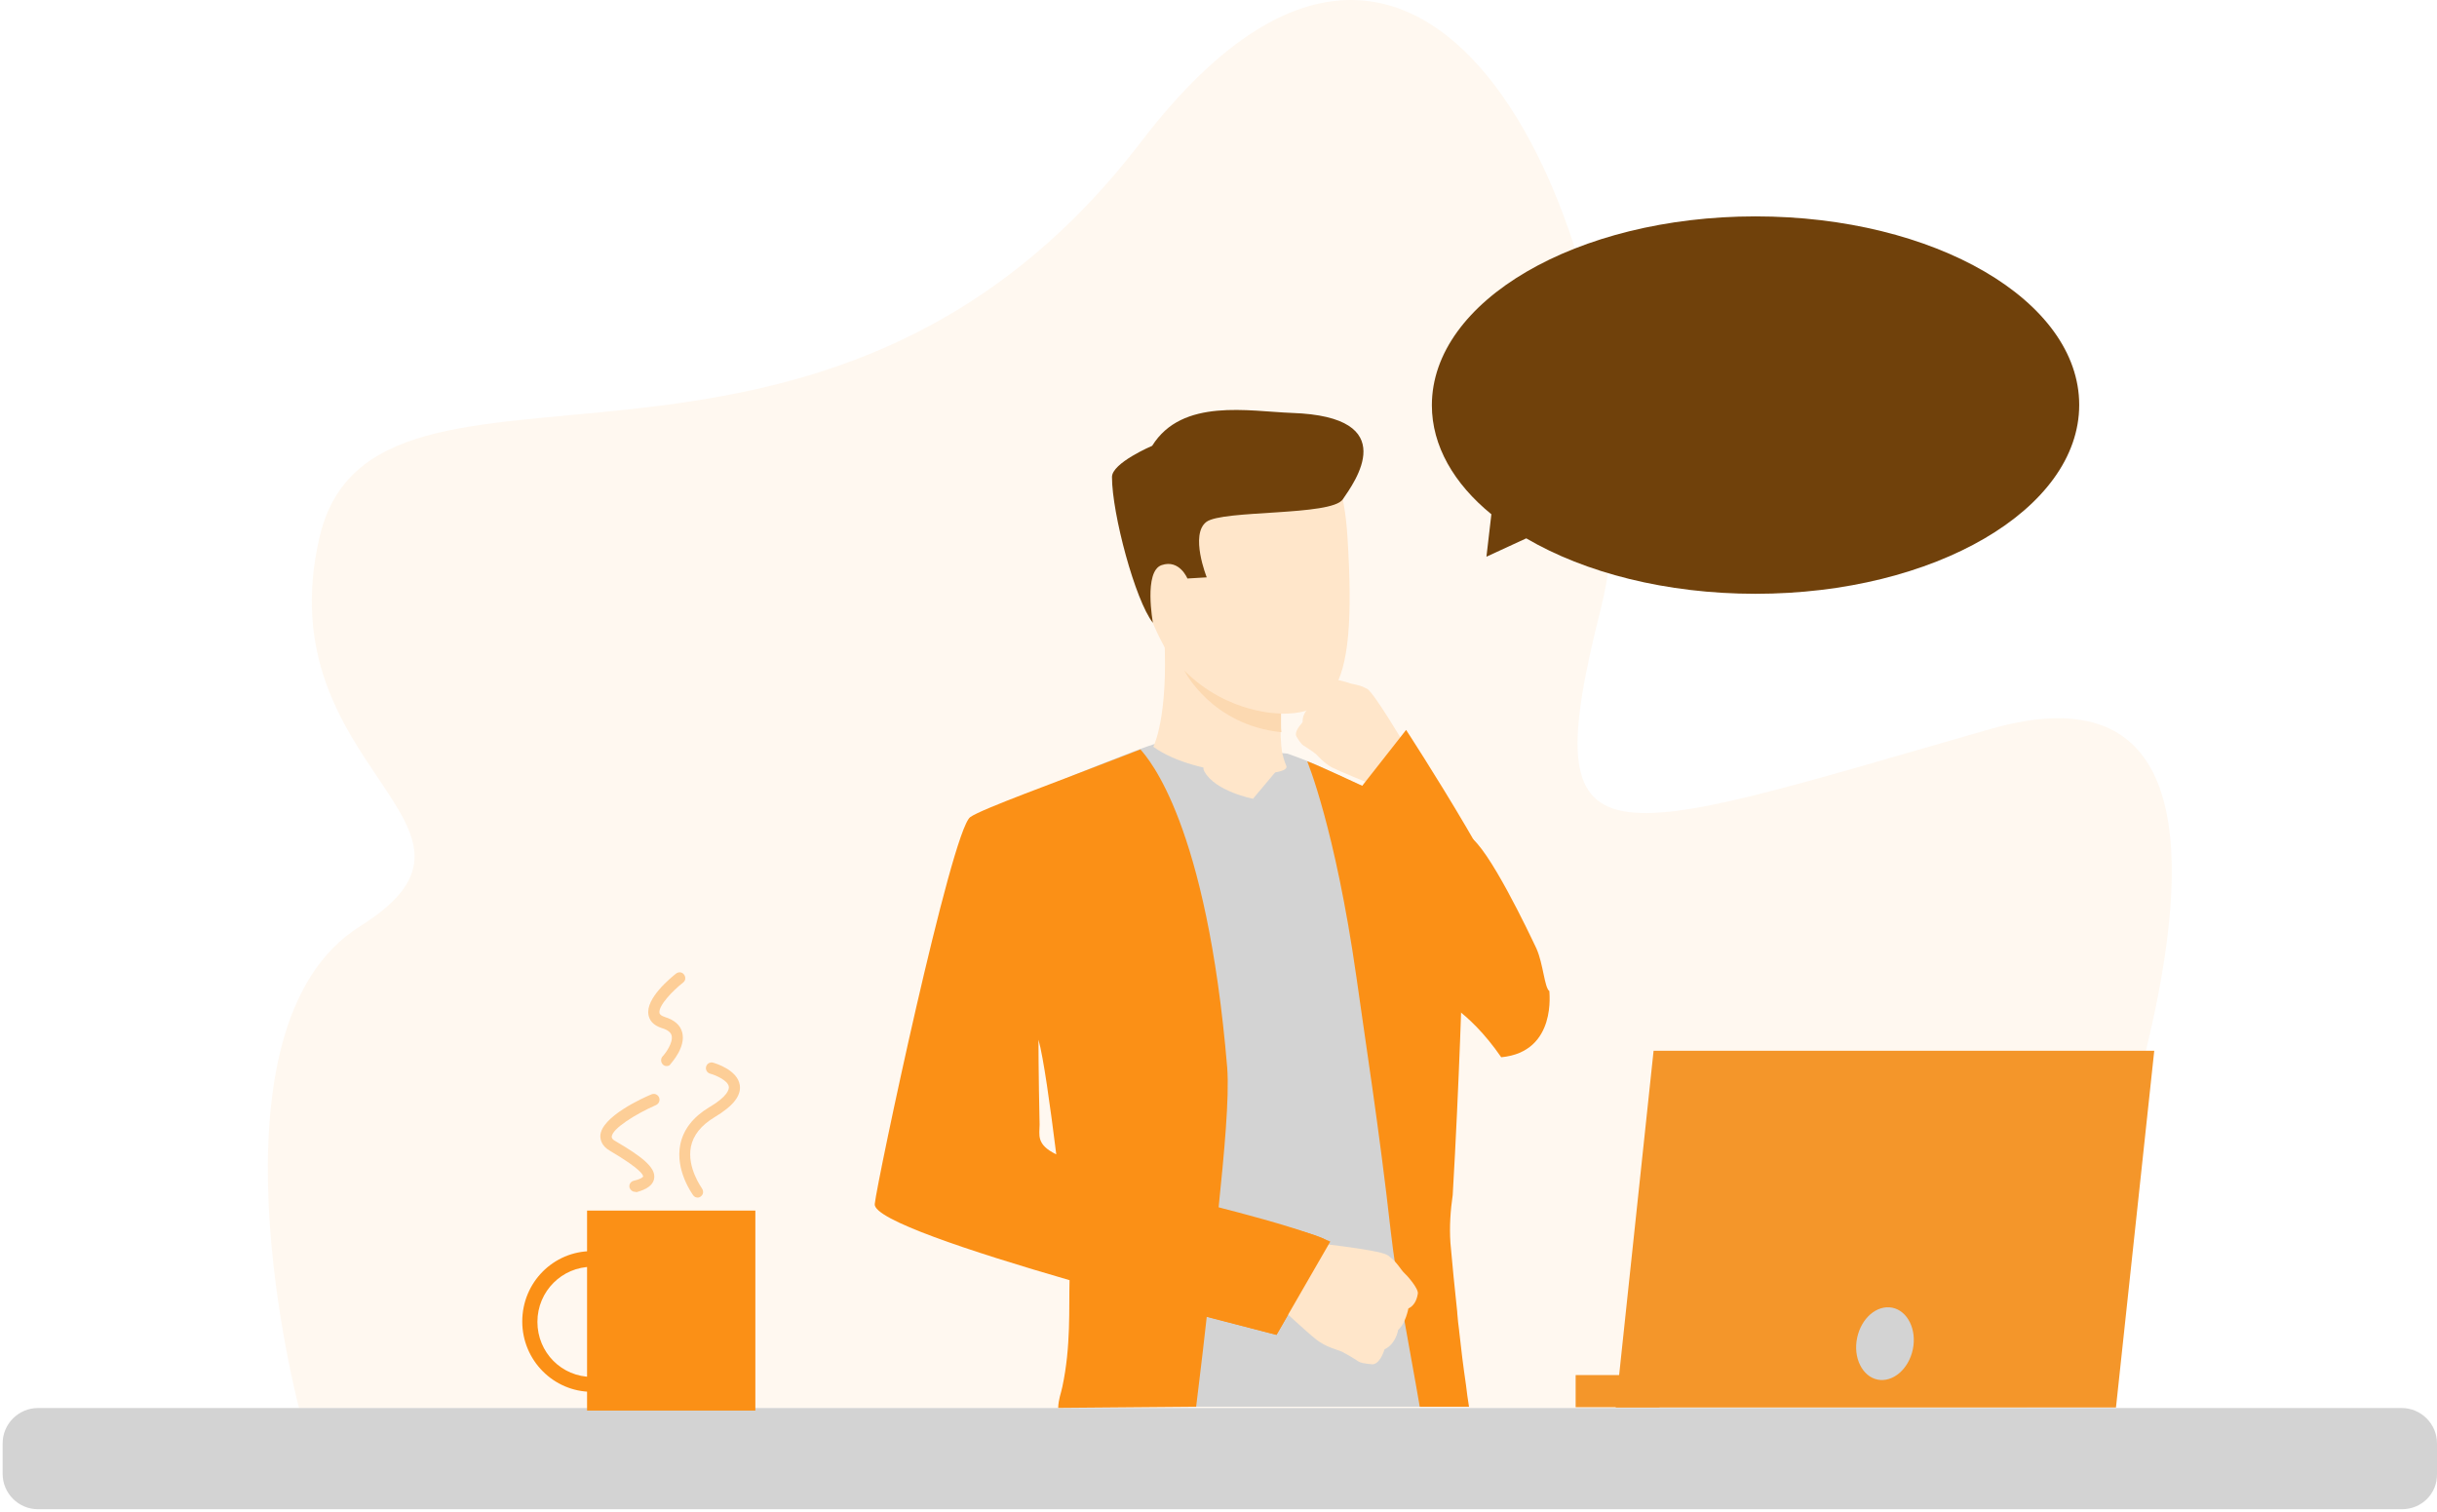 <svg width="643" height="399" viewBox="0 0 643 399" fill="none" xmlns="http://www.w3.org/2000/svg">
<path opacity="0.07" d="M534.797 371.486C532.097 371.486 628.497 162.686 524.997 192.386C421.497 222.086 404.597 230.986 422.397 160.486C440.197 89.986 385.797 -73.214 301.097 37.386C216.397 147.986 98.597 80.186 84.297 141.786C69.997 203.386 137.797 217.586 94.997 244.386C52.197 271.186 78.897 371.486 78.897 371.486H534.797Z" fill="#F4962A"/>
<path d="M633.798 398.186H9.998C4.898 398.186 0.698 393.986 0.698 388.886V380.786C0.698 375.686 4.898 371.486 9.998 371.486H633.698C638.798 371.486 642.998 375.686 642.998 380.786V388.886C643.098 394.086 638.898 398.186 633.798 398.186Z" fill="#D3D3D3"/>
<path d="M154.898 319.394H199.298V372.157H154.898V319.394Z" fill="#FB9016"/>
<path d="M156.198 367.214C146.098 367.214 137.798 358.941 137.798 348.651C137.798 338.36 145.998 330.088 156.198 330.088C166.398 330.088 174.598 338.36 174.598 348.651C174.598 358.941 166.398 367.214 156.198 367.214ZM156.198 334.224C148.298 334.224 141.798 340.681 141.798 348.752C141.798 356.823 148.198 363.279 156.198 363.279C164.198 363.279 170.598 356.823 170.598 348.752C170.598 340.681 164.098 334.224 156.198 334.224Z" fill="#FB9016"/>
<g opacity="0.41">
<path d="M184.098 315.963C183.598 315.963 183.198 315.762 182.898 315.358C182.698 315.055 178.098 308.8 179.498 301.94C180.298 298.006 182.898 294.676 187.098 292.154C192.098 289.228 192.398 287.312 192.298 286.706C192.098 285.092 188.898 283.68 187.398 283.276C186.598 283.074 186.098 282.267 186.298 281.46C186.498 280.653 187.298 280.149 188.098 280.35C188.798 280.552 194.598 282.267 195.198 286.303C195.598 289.128 193.398 291.851 188.498 294.777C184.998 296.896 182.898 299.519 182.298 302.545C181.198 308.094 185.198 313.441 185.198 313.542C185.698 314.248 185.598 315.156 184.898 315.661C184.698 315.863 184.398 315.963 184.098 315.963Z" fill="#FB9016"/>
</g>
<g opacity="0.41">
<path d="M167.598 314.45C166.898 314.45 166.298 313.946 166.098 313.34C165.898 312.533 166.398 311.726 167.198 311.524C169.398 311.02 169.698 310.415 169.698 310.415C169.698 310.011 169.198 308.498 160.998 303.655C158.698 302.344 158.398 300.729 158.398 299.62C158.698 294.575 169.698 289.632 171.898 288.724C172.698 288.421 173.498 288.724 173.898 289.531C174.198 290.338 173.898 291.145 173.098 291.549C167.598 293.97 161.498 297.804 161.398 299.922C161.398 300.326 161.698 300.729 162.498 301.133C169.198 305.068 173.098 307.993 172.598 310.919C172.198 313.441 168.898 314.248 167.898 314.551C167.798 314.45 167.698 314.45 167.598 314.45Z" fill="#FB9016"/>
</g>
<g opacity="0.41">
<path d="M175.898 281.258C175.498 281.258 175.198 281.157 174.898 280.855C174.298 280.249 174.298 279.342 174.798 278.736C175.598 277.929 177.698 275.003 177.198 273.187C176.998 272.38 176.098 271.674 174.698 271.271C172.098 270.463 171.298 268.95 171.098 267.74C170.298 263.401 176.998 257.954 178.398 256.844C179.098 256.339 179.998 256.44 180.498 257.146C180.998 257.853 180.898 258.761 180.198 259.265C177.498 261.384 173.698 265.318 173.998 267.235C174.098 267.74 174.598 268.042 175.498 268.345C177.998 269.152 179.498 270.463 179.998 272.38C180.998 276.214 177.298 280.25 176.898 280.754C176.698 281.158 176.298 281.258 175.898 281.258Z" fill="#FB9016"/>
</g>
<path d="M384.898 255.23C385.798 242.921 386.398 231.42 386.798 220.726C383.898 219.112 380.298 217.296 377.498 215.985C368.798 211.747 356.598 206.098 348.798 202.466C344.198 200.347 339.698 198.834 339.698 198.834C339.698 198.834 308.498 195.807 305.898 196.009C305.098 196.009 301.198 197.421 296.098 199.439C284.998 203.676 263.698 212.353 260.298 214.774C255.298 218.406 237.498 306.581 236.998 312.634C236.498 318.486 261.298 326.456 284.198 332.509C284.198 341.488 283.998 353.998 283.798 365.398C283.798 367.315 283.698 369.232 283.698 371.148H383.898C383.798 369.232 383.598 367.214 383.498 365.398V364.692C383.098 356.923 381.598 343.102 381.998 329.583C381.998 329.583 381.798 315.358 383.198 309.204C383.298 282.065 384.898 255.23 384.898 255.23ZM257.798 307.186C257.998 295.685 273.098 274.297 273.098 274.297L273.798 273.995L274.598 273.894L276.998 271.674C277.598 273.692 282.598 302.545 283.798 319.394C269.598 316.569 257.798 312.634 257.798 307.186Z" fill="#D3D3D3"/>
<path d="M386.798 365.398C386.098 360.656 385.498 355.814 384.998 351.173V351.072C384.798 349.559 384.598 347.945 384.498 346.431V346.229C383.798 339.773 383.198 333.619 382.698 327.969C382.398 323.631 382.698 319.394 383.298 315.257C384.998 286.303 385.898 255.734 385.898 255.734C386.798 243.224 387.298 231.521 387.698 220.625C387.698 220.625 348.498 201.961 344.898 200.852C344.898 200.852 352.298 218.507 357.898 257.853C359.998 272.986 363.998 298.409 366.898 324.438C368.498 338.461 371.398 352.787 373.598 365.398C373.898 367.315 374.298 369.232 374.598 371.149H387.598C387.298 369.232 386.998 367.315 386.798 365.398ZM321.498 318.889C322.998 304.261 324.398 289.632 323.798 281.662C318.398 217.296 303.098 200.246 300.898 197.724C299.198 198.43 292.698 200.852 290.698 201.659C280.198 205.795 258.898 213.463 255.998 215.581C250.998 219.213 231.398 311.726 230.798 317.679C230.398 321.714 256.098 330.189 282.198 337.755C281.998 345.019 282.598 355.208 280.298 365.902C279.898 367.819 279.298 369.03 279.198 371.451L315.598 371.149C315.798 369.232 316.098 367.315 316.298 365.398C316.998 359.647 317.698 353.796 318.398 347.44C329.298 350.265 336.798 352.182 336.798 352.182C336.798 352.182 347.098 334.628 350.098 327.565C350.498 326.355 337.298 323.126 321.498 318.889ZM274.298 296.694C273.998 283.478 273.998 274.297 273.998 274.297C275.298 278.837 277.098 291.751 278.698 304.563C273.298 301.94 274.298 299.418 274.298 296.694Z" fill="#FB9016"/>
<path d="M304.298 197.018C304.298 197.018 308.298 189.451 307.198 167.963C306.898 162.01 338.198 182.087 338.198 182.087C338.198 182.087 338.098 184.104 337.998 186.929C337.998 188.039 337.898 189.351 337.898 190.662V193.487C337.898 194.193 337.898 194.899 337.998 195.606C337.998 196.413 338.098 197.119 338.198 197.825C338.298 199.137 339.098 201.457 339.398 202.062C340.798 205.291 315.998 205.492 304.298 197.018Z" fill="#FFE6CA"/>
<path d="M336.698 203.475L330.598 210.739C330.598 210.739 320.698 208.822 317.798 203.576C314.798 198.33 336.698 203.475 336.698 203.475Z" fill="#FFE6CA"/>
<path d="M396.098 278.938C387.198 266.024 378.798 262.897 378.798 262.897C378.798 262.897 352.598 231.925 373.598 218.103C373.598 218.103 382.598 217.902 387.598 220.625C392.698 223.45 403.498 246.251 405.398 250.286C407.198 254.322 407.498 260.577 408.798 261.485C408.698 261.384 410.998 277.526 396.098 278.938Z" fill="#FB9016"/>
<path d="M362.298 359.95C362.298 359.95 359.598 359.849 358.498 359.244C358.498 359.244 356.498 357.932 354.998 357.125C354.498 356.823 354.098 356.621 353.798 356.52C352.598 356.016 349.898 355.41 347.398 353.493C344.898 351.577 336.698 343.909 336.698 343.909L341.998 335.737L344.398 327.666C344.398 327.666 363.398 329.583 365.998 331.097C366.198 331.197 366.498 331.399 366.698 331.601C368.698 333.114 369.598 335.031 370.598 335.939C370.998 336.242 374.298 339.874 374.098 341.286C373.798 343.304 372.898 344.615 371.598 345.221C371.598 345.221 370.898 349.155 368.898 350.87C368.898 350.87 368.398 354.502 365.298 356.016C365.298 355.915 364.398 359.547 362.298 359.95ZM320.998 112.878C320.998 112.878 352.598 96.737 355.498 141.228C358.398 185.618 351.198 191.066 328.798 187.333C306.398 183.701 301.398 155.957 297.098 142.842C292.798 129.827 310.398 116.107 320.998 112.878Z" fill="#FFE6CA"/>
<path d="M313.898 142.943C313.398 139.109 305.798 137.797 305.298 143.548C304.798 149.399 308.998 159.488 311.798 158.378C314.598 157.37 314.598 148.29 313.898 142.943Z" fill="#FFE6CA"/>
<path d="M304.198 164.331C304.198 164.331 301.698 150.711 306.498 149.097C311.198 147.483 313.298 152.628 313.298 152.628L318.398 152.325C318.398 152.325 313.898 141.026 318.298 137.697C322.598 134.468 351.298 136.183 354.298 131.744C357.298 127.305 370.298 109.953 340.898 108.944C329.598 108.54 311.898 104.908 303.998 117.62C303.998 117.62 293.298 122.16 293.398 125.893C293.398 135.477 299.498 158.378 304.198 164.331Z" fill="#70410B"/>
<path d="M350.998 327.565L336.798 352.182C336.798 352.182 299.198 342.396 290.398 339.874L310.498 315.762C310.398 315.863 339.998 322.622 350.998 327.565Z" fill="#FB9016"/>
<path d="M338.098 193.184C319.598 191.267 312.498 176.942 312.498 176.942C324.098 188.543 337.998 188.241 337.998 188.241V191.066C337.998 191.772 337.998 192.478 338.098 193.184Z" fill="#FCD9B1"/>
<path d="M341.998 194.193C341.998 194.193 342.998 196.009 343.798 196.614C343.798 196.614 345.398 197.623 346.398 198.329C346.698 198.531 346.998 198.834 347.198 198.935C347.898 199.641 349.298 201.255 351.398 202.466C353.598 203.576 361.598 206.804 361.598 206.804L365.498 200.347L370.298 195.908C370.298 195.908 362.698 183.096 360.798 181.784L360.198 181.481C358.498 180.573 356.798 180.573 355.898 180.17C355.498 180.069 351.998 178.858 350.998 179.464C349.698 180.271 349.098 181.481 349.098 182.49C349.098 182.49 346.598 184.306 345.998 186.223C345.998 186.223 343.598 187.736 343.698 190.46C343.798 190.662 341.498 192.579 341.998 194.193Z" fill="#FFE6CA"/>
<path d="M370.998 192.579C370.998 192.579 401.998 239.996 403.798 253.615C405.598 267.235 397.098 273.087 389.798 268.648C382.598 264.209 358.798 208.116 358.798 208.116L370.998 192.579Z" fill="#FB9016"/>
<path d="M463.198 57.088C415.998 57.088 377.798 79.384 377.798 106.926C377.798 117.62 383.598 127.608 393.498 135.679L392.198 146.877L402.698 142.035C418.198 151.114 439.598 156.663 463.198 156.663C510.398 156.663 548.598 134.367 548.598 106.825C548.598 79.283 510.398 57.088 463.198 57.088Z" fill="#70410B"/>
<path d="M436.298 277.223L426.298 371.35H558.298L568.398 277.223H436.298Z" fill="#F4962A"/>
<path d="M437.834 371.266H415.734V362.791H437.834V371.266Z" fill="#F4962A"/>
<path d="M489.998 352.989C488.898 358.235 491.398 363.178 495.398 363.986C499.398 364.793 503.598 361.262 504.698 356.015C505.798 350.769 503.298 345.826 499.298 345.019C495.198 344.212 491.098 347.743 489.998 352.989Z" fill="#D3D3D3"/>
</svg>
